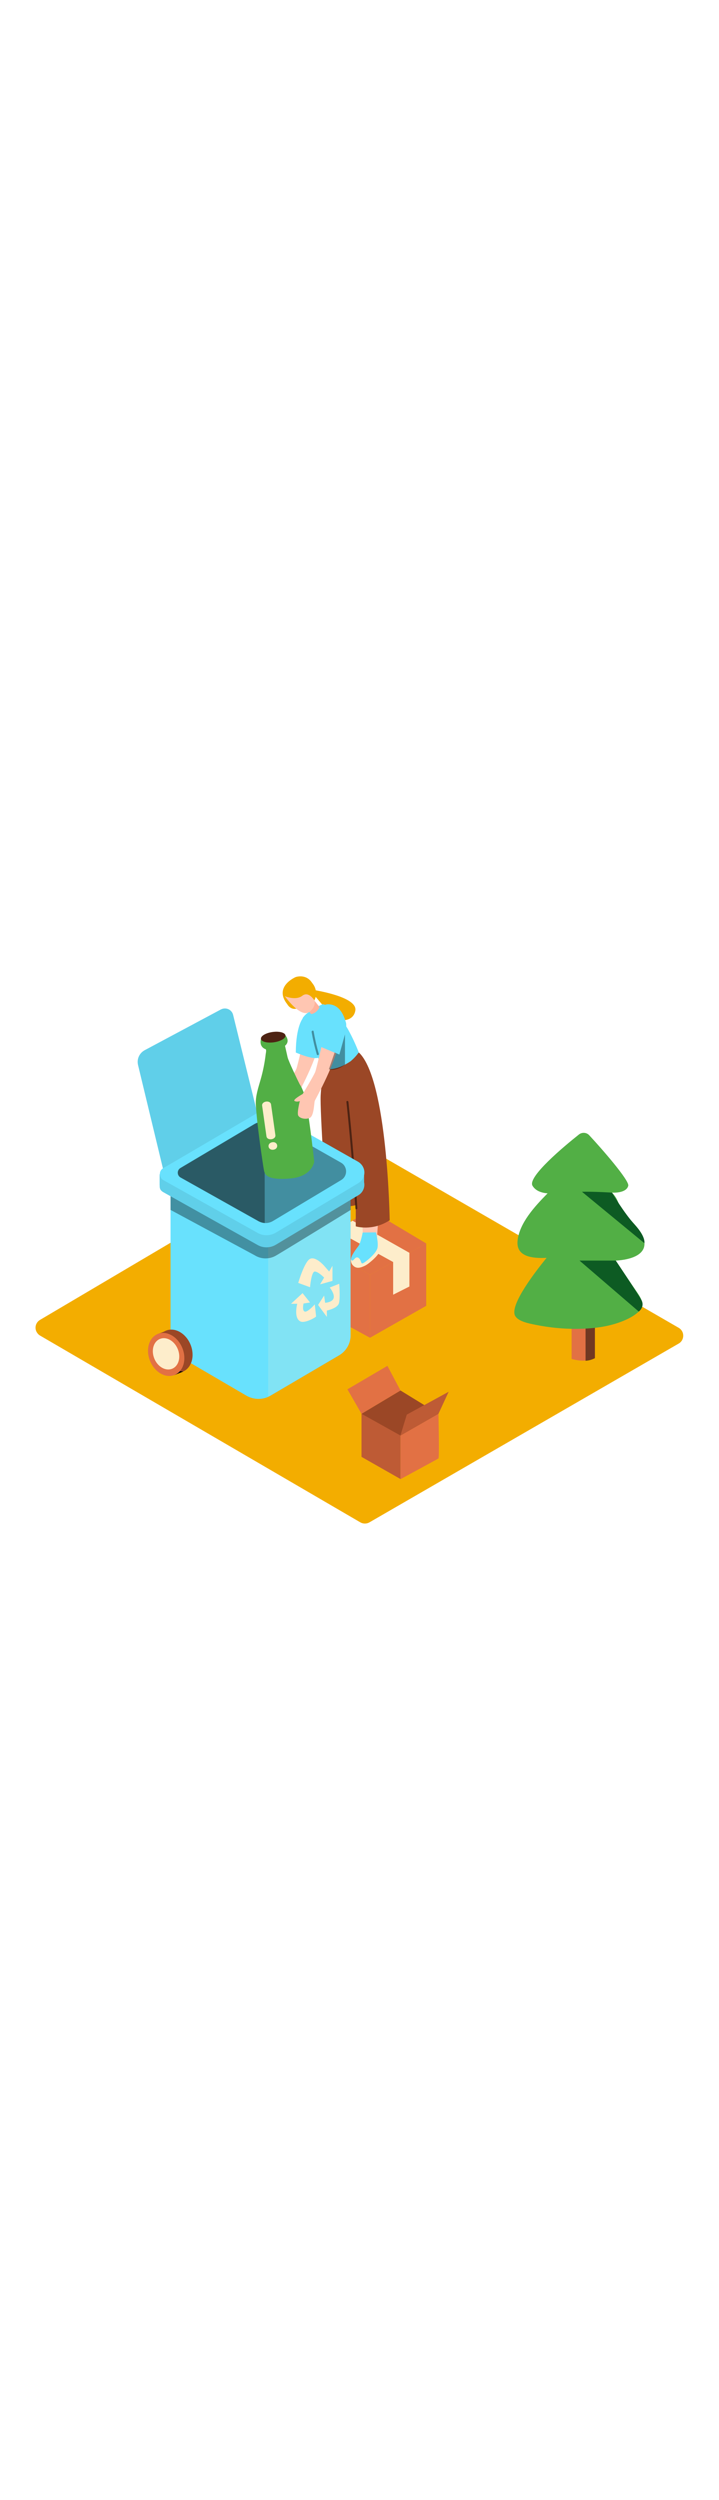 <svg version="1.1" id="Layer_1" xmlns="http://www.w3.org/2000/svg" xmlns:xlink="http://www.w3.org/1999/xlink" x="0px" y="0px" viewBox="0 0 500 500" style="width: 144px;" xml:space="preserve" data-imageid="recycling-1-17" imageName="Recycling 1" class="illustrations_image">
<style type="text/css">
	.st0_recycling-1-17{fill:#F3AD00;}
	.st1_recycling-1-17{opacity:0.32;fill:url(#SVGID_1_);enable-background:new    ;}
	.st2_recycling-1-17{opacity:0.32;fill:url(#SVGID_00000135684767508306030930000006330850749578830470_);enable-background:new    ;}
	.st3_recycling-1-17{opacity:0.32;fill:url(#SVGID_00000068649261352172740830000000357914684135578283_);enable-background:new    ;}
	.st4_recycling-1-17{opacity:0.32;fill:url(#SVGID_00000181785798309806799270000004205657039932233129_);enable-background:new    ;}
	.st5_recycling-1-17{fill:#E27144;}
	.st6_recycling-1-17{fill:#FDEDCB;}
	.st7_recycling-1-17{fill:#9B4726;}
	.st8_recycling-1-17{opacity:0.5;fill:#9B4726;enable-background:new    ;}
	.st9_recycling-1-17{fill:#FFC6B2;}
	.st10_recycling-1-17{fill:#68E1FD;}
	.st11_recycling-1-17{fill:#FFB39C;}
	.st12_recycling-1-17{opacity:0.5;enable-background:new    ;}
	.st13_recycling-1-17{opacity:0.17;fill:#FDEDCB;enable-background:new    ;}
	.st14_recycling-1-17{opacity:0.36;enable-background:new    ;}
	.st15_recycling-1-17{opacity:8.000000e-02;}
	.st16_recycling-1-17{opacity:0.37;enable-background:new    ;}
	.st17_recycling-1-17{opacity:8.000000e-02;enable-background:new    ;}
	.st18_recycling-1-17{fill:#52AF45;}
	.st19_recycling-1-17{fill:#0D5B23;}
</style>
<path id="Base_recycling-1-17" class="st0_recycling-1-17" d="M27.9,309.5l222.7,129.7c1.9,1.1,4.4,1.1,6.3,0L472,315c3-1.7,4-5.6,2.3-8.6c-0.6-1-1.4-1.8-2.3-2.3&#10;&#9;L246,173.6c-2-1.1-4.4-1.1-6.4,0l-211.8,125c-3,1.8-4,5.6-2.2,8.6c0,0,0,0,0,0C26.2,308.2,27,309,27.9,309.5z"/>
<g id="Shadow_recycling-1-17">
	
		<linearGradient id="SVGID_1_-recycling-1-17" gradientUnits="userSpaceOnUse" x1="206.648" y1="-1714.591" x2="225.058" y2="-1729.52" gradientTransform="matrix(1 0 0 1 0 2038.04)">
		<stop offset="0" style="stop-color:#000000;stop-opacity:3.000000e-02"/>
		<stop offset="0.97" style="stop-color:#000000"/>
	</linearGradient>
	<path class="st1_recycling-1-17" d="M217.2,284.4c-8.4-5.8,19,13.1,11.6,6l-51,27.7l33,18.5l61.1-33C268.5,300.8,220.7,286.7,217.2,284.4z"/>
	
		<linearGradient id="SVGID_00000123403512977241605750000003162022385781023382_-recycling-1-17" gradientUnits="userSpaceOnUse" x1="242.855" y1="-1624.181" x2="261.265" y2="-1639.121" gradientTransform="matrix(1 0 0 1 0 2038.04)">
		<stop offset="0" style="stop-color:#000000;stop-opacity:3.000000e-02"/>
		<stop offset="0.97" style="stop-color:#000000"/>
	</linearGradient>
	<path style="opacity:0.32;fill:url(#SVGID_00000123403512977241605750000003162022385781023382_);enable-background:new    ;" d="&#10;&#9;&#9;M253.4,374.8c-8.4-5.8,19,13.1,11.6,6l-51,27.7l33,18.5l61.1-33C304.7,391.2,256.9,377.1,253.4,374.8z"/>
	
		<linearGradient id="SVGID_00000026127434246034389040000011240320721416107699_-recycling-1-17" gradientUnits="userSpaceOnUse" x1="349.532" y1="-1691.415" x2="367.972" y2="-1706.365" gradientTransform="matrix(1 0 0 1 0 2038.04)">
		<stop offset="0" style="stop-color:#000000;stop-opacity:3.000000e-02"/>
		<stop offset="0.97" style="stop-color:#000000"/>
	</linearGradient>
	<path style="opacity:0.32;fill:url(#SVGID_00000026127434246034389040000011240320721416107699_);enable-background:new    ;" d="&#10;&#9;&#9;M402.9,318.2c-14.8,5.3-39,9.7-54.4,13c-0.1,0.2-0.3,0.3-0.5,0.4c-4,2-8.8,2-12.8,0l-15.6,8.4l33,18.5l61.1-33&#10;&#9;&#9;C412.4,324.4,412.9,321.5,402.9,318.2z"/>
	
		<linearGradient id="SVGID_00000152261132646218381160000002438714595753791667_-recycling-1-17" gradientUnits="userSpaceOnUse" x1="126.409" y1="-1685.582" x2="152.388" y2="-1706.662" gradientTransform="matrix(1 0 0 1 0 2038.04)">
		<stop offset="0" style="stop-color:#000000;stop-opacity:3.000000e-02"/>
		<stop offset="0.97" style="stop-color:#000000"/>
	</linearGradient>
	<path style="opacity:0.32;fill:url(#SVGID_00000152261132646218381160000002438714595753791667_);enable-background:new    ;" d="&#10;&#9;&#9;M166.6,314.6c-8.4-5.8-17.1-11.2-24.5-18.3l-64.2,38.8l69.4,38.6l76.1-43.4C220,327.7,170.1,317,166.6,314.6z"/>
</g>
<g id="Box_Close_recycling-1-17">
	<path class="st5_recycling-1-17" d="M257.3,311v-43.7l39.1-21.8v43.3L257.3,311z"/>
	<path class="st5_recycling-1-17" d="M257.3,267.3l-38-21.8c0,0-1.1,44,0,44.7s38,20.8,38,20.8V267.3z"/>
	<polygon class="st5_recycling-1-17" points="219.3,245.5 257.3,222.2 296.4,245.5 257.3,267.3 &#9;"/>
	<polygon class="st6_recycling-1-17" points="233.8,236.6 273.4,258.4 273.4,281.1 284.7,275.4 284.7,252 245.2,229.7 &#9;"/>
</g>
<g id="Box_Open_recycling-1-17">
	<path class="st5_recycling-1-17" d="M278.5,409.1v-30.3l-27.1-15.1v30L278.5,409.1z"/>
	<path class="st5_recycling-1-17" d="M278.5,378.9l26.4-15.1c0,0,0.7,30.5,0,31s-26.4,14.4-26.4,14.4V378.9z"/>
	<polygon class="st7_recycling-1-17" points="304.9,363.8 278.5,347.6 251.4,363.8 278.5,378.9 &#9;"/>
	<polygon class="st5_recycling-1-17" points="251.4,363.8 241.6,346.8 269.4,330.5 278.5,347.6 &#9;"/>
	<polygon class="st5_recycling-1-17" points="304.9,363.8 312,348.5 282.9,364.4 278.5,378.9 &#9;"/>
	<path class="st8_recycling-1-17" d="M278.5,409.1v-30.3l-27.1-15.1v30L278.5,409.1z"/>
	<polygon class="st8_recycling-1-17" points="304.9,363.8 312,348.5 282.9,364.4 278.5,378.9 &#9;"/>
</g>
<g id="Character_recycling-1-17">
	<path class="st9_recycling-1-17" d="M212,99.8c0,0-4.9,21.9-5.9,24.4s-8.7,15.3-8.7,15.3s-7.3,4-5.6,4.9c1.1,0.5,2.4,0.5,3.6,0&#10;&#9;&#9;c0,0-2.1,8.2-1.1,10.1s5,2.9,8,1.6s3-10.4,3.5-11.7s15.9-27.8,17.4-44.6S212,99.8,212,99.8z"/>
	<path class="st10_recycling-1-17 targetColor" d="M210.6,89.1c0,0-4.8,5.4-4.9,23.8c0,0,13.8,6.1,16.6,3l3.4-17.3" style="fill: rgb(104, 225, 253);"/>
	<path class="st9_recycling-1-17" d="M244.5,164.4c0,0,3,24.6,4.7,30.8s3.2,45.8,3.2,45.8s5.3,3.8,9.8,0c0,0,2.4-32,1.1-40.5s0-42.2,0-42.2"/>
	<path class="st9_recycling-1-17" d="M227.1,157.3c0,0-0.6,18.1,0,24.1s3.2,43.9,3.2,43.9c2.5,2.2,6.2,2.2,8.8,0c0,0,2.9-18.8,2.6-22.4&#10;&#9;&#9;s-0.9-48.8-0.9-48.8"/>
	<path class="st0_recycling-1-17" d="M219.6,69.7c0,0.1,29.2,4.6,27.5,14.1S232.9,90,232.9,90l-14.6-17.2"/>
	<path class="st6_recycling-1-17" d="M244.5,255.1c-0.9,1.9-0.5,4.2,1,5.7c2.5,2.7,5.8,1.4,8.6,0c2.8-1.4,10.7-8.4,9.6-10.2s-1.5-9.6-1.5-9.6"/>
	<path class="st10_recycling-1-17 targetColor" d="M252.2,237.9c0,0-1.3,7.3-3.1,9.6s-6.1,8.1-4.7,9.6c1.4,1.5,2.4-3,4.7-1.7s1.6,4.5,3.2,3.9s9.4-6.8,10.2-10.7&#10;&#9;&#9;s-1.1-10.8-1.1-10.8" style="fill: rgb(104, 225, 253);"/>
	<path class="st6_recycling-1-17" d="M216.8,235.9c0,0-0.3,4.3,3.6,5.2s8.8-1.6,11-2.6s10.2-7.8,10.2-7.8l-0.9-9.4"/>
	<path class="st10_recycling-1-17 targetColor" d="M230,220.6c0,0-2.4,5.9-6.6,8s-7.6,6.4-6.6,7.2s3-2,4.1-1.3s1.1,4.2,2.4,3.4s4.2,1.4,8.1-1.3s2.7-3.8,6-5&#10;&#9;&#9;s3.3-10.4,3.3-10.4S232.4,223.1,230,220.6z" style="fill: rgb(104, 225, 253);"/>
	<path class="st7_recycling-1-17" d="M226.4,124.4c-2,5.9-3.1,12-3.4,18.2c-0.6,11,3.9,75.2,3.9,75.2c6.6,2.4,13.7,2.8,20.5,1.1v14.7&#10;&#9;&#9;c0,0,11.3,3.7,23.6-4.2c0,0-1.4-97.5-21.4-116.5"/>
	<path class="st10_recycling-1-17 targetColor" d="M243.9,118.9c2.1-1.8,4-3.8,5.6-6.1c-2.2-5.6-4.7-11-7.6-16.2c-4.4-7.1-8.7-15.2-17.4-17.3&#10;&#9;&#9;c-3.5,1.5-6.8,3.4-9.9,5.6c-1.6,1.1-3,2.4-4.1,4c-0.2,7,0.4,11.4,4.6,16.7s7,13.9,9.8,18.5C231.1,125.6,238,122.9,243.9,118.9z" style="fill: rgb(104, 225, 253);"/>
	<path class="st11_recycling-1-17" d="M218.6,76.8l3.7,4.6c0,0-2,4.3-5.9,4.8l-2.4-2.8"/>
	<path class="st0_recycling-1-17" d="M210.4,80.1c-7.1,6-10.6-0.7-10.6-0.7c-9.8-12.3,5.8-18.9,5.8-18.9s12.2-4.4,14.2,12.9"/>
	<path class="st9_recycling-1-17" d="M198.1,73.8c0,0,11.1,15.8,17.3,10.7s2.2-10.4,2.2-10.4s-5.6-10.7-12.4-9S198.1,73.8,198.1,73.8z"/>
	<path class="st0_recycling-1-17" d="M198.1,73.8c0,0,7.6,3.2,12.1-0.3s8.4,3.2,8.4,3.2c1.9-3.6,1.5-8-0.9-11.3c-2.4-3.5-11.1-6.1-15.5-2.8&#10;&#9;&#9;C197.7,66,194.9,71.3,198.1,73.8z"/>
	<path class="st12_recycling-1-17" d="M242.3,147.2c-0.1-0.9-1.5-0.9-1.4,0c2.6,24.6,4.7,49.3,6.2,73.9c0,0.4,0.3,0.7,0.7,0.7&#10;&#9;&#9;c0.4,0,0.7-0.3,0.7-0.7C247,196.5,244.9,171.8,242.3,147.2z"/>
	<path class="st10_recycling-1-17 targetColor" d="M243.8,213.8v95.6c0,5.6-3,10.8-7.8,13.7l-47.7,28c-5.3,3.2-12,3.1-17.3-0.1l-52.4-30.6V208.1" style="fill: rgb(104, 225, 253);"/>
	<path class="st13_recycling-1-17" d="M186.5,211.1v140.7c0.6-0.3,1.2-0.6,1.8-0.9l47.7-28c4.9-2.8,7.8-8.1,7.8-13.7v-95.5L186.5,211.1z"/>
	<path class="st14_recycling-1-17" d="M118.6,212.7v9.5l58.5,31.5c4.6,2.9,10.5,2.9,15.2,0c8.3-4.9,51.6-31.5,51.6-31.5v-8.4"/>
	<path class="st10_recycling-1-17 targetColor" d="M113.4,209.8l65.8,36.8c3.9,2.2,8.7,2.1,12.6-0.2l57.4-34.4c4.1-2.4,5.4-7.7,2.9-11.7c-0.8-1.3-1.8-2.3-3.1-3&#10;&#9;&#9;l-57.6-32.6c-4.9-2.8-10.9-2.7-15.7,0.2l-62.4,37c-2.2,1.3-2.9,4.2-1.6,6.4C112.1,208.8,112.7,209.4,113.4,209.8L113.4,209.8z" style="fill: rgb(104, 225, 253);"/>
	<polygon class="st10_recycling-1-17 targetColor" points="111,205.4 111,197.3 114.8,202.2 &#9;" style="fill: rgb(104, 225, 253);"/>
	<polygon class="st10_recycling-1-17 targetColor" points="253.2,196.4 253.2,204.8 249.8,202.1 &#9;" style="fill: rgb(104, 225, 253);"/>
	<g class="st15_recycling-1-17">
		<path d="M113.4,209.8l65.8,36.8c3.9,2.2,8.7,2.1,12.6-0.2l57.4-34.4c4.1-2.4,5.4-7.7,2.9-11.7c-0.8-1.3-1.8-2.3-3.1-3l-57.6-32.6&#10;&#9;&#9;&#9;c-4.9-2.8-10.9-2.7-15.7,0.2l-62.4,37c-2.2,1.3-2.9,4.2-1.6,6.4C112.1,208.8,112.7,209.4,113.4,209.8L113.4,209.8z"/>
		<polygon points="111,205.4 111,197.3 114.8,202.2 &#9;&#9;"/>
		<polygon points="253.2,196.4 253.2,204.8 249.8,202.1 &#9;&#9;"/>
	</g>
	<path class="st10_recycling-1-17 targetColor" d="M113.4,201.4l65.8,36.8c3.9,2.2,8.7,2.1,12.6-0.2l57.4-34.4c4.1-2.4,5.4-7.7,3-11.7c-0.8-1.3-1.8-2.3-3.1-3.1&#10;&#9;&#9;l-57.6-32.6c-4.9-2.8-10.9-2.7-15.7,0.1l-62.4,37c-2.2,1.3-2.9,4.2-1.5,6.4C112.1,200.4,112.7,201,113.4,201.4L113.4,201.4z" style="fill: rgb(104, 225, 253);"/>
	<path class="st16_recycling-1-17" d="M125.5,199.7l54.1,30.3c3.2,1.8,7.2,1.8,10.4-0.2l47.2-28.3c3.3-1.9,4.5-6.2,2.5-9.6c-0.6-1.1-1.6-2-2.7-2.6&#10;&#9;&#9;l-47.3-26.8c-4-2.3-8.9-2.2-12.9,0.1l-51.4,30.5c-1.8,1.1-2.4,3.4-1.3,5.3C124.5,198.9,124.9,199.4,125.5,199.7L125.5,199.7z"/>
	<path class="st10_recycling-1-17 targetColor" d="M113.3,193.4L96,121.6c-1-4.1,0.9-8.3,4.6-10.3l53-28.3c2.9-1.5,6.4-0.5,8,2.4c0,0,0,0,0,0&#10;&#9;&#9;c0.2,0.4,0.4,0.9,0.5,1.3l16.8,68.2L113.3,193.4z" style="fill: rgb(104, 225, 253);"/>
	<path class="st17_recycling-1-17" d="M113.3,193.4L96,121.6c-1-4.1,0.9-8.3,4.6-10.3l53-28.3c2.9-1.5,6.4-0.5,8,2.4c0,0,0,0,0,0&#10;&#9;&#9;c0.2,0.4,0.4,0.9,0.5,1.3l16.8,68.2L113.3,193.4z"/>
	<path class="st16_recycling-1-17" d="M184,160.9c-2.5-0.1-5,0.5-7.1,1.8l-51.3,30.4c-1.8,1.1-2.4,3.4-1.3,5.2c0,0,0,0,0,0c0.3,0.6,0.8,1.1,1.4,1.4&#10;&#9;&#9;l54.1,30.3c1.3,0.7,2.8,1.2,4.3,1.3L184,160.9z"/>
	
		<ellipse transform="matrix(0.923 -0.384 0.384 0.923 -113.761 71.268)" class="st7_recycling-1-17" cx="121.4" cy="320.3" rx="12.1" ry="15.4"/>
	<polyline class="st7_recycling-1-17" points="109.5,308.5 116.7,305.7 117.1,309.9 &#9;"/>
	<polygon points="121.3,336.9 127.4,334.5 122.8,333.8 &#9;"/>
	
		<ellipse transform="matrix(0.923 -0.384 0.384 0.923 -115.103 69.256)" class="st5_recycling-1-17" cx="115.7" cy="322.6" rx="12.1" ry="15.4"/>
	
		<ellipse transform="matrix(0.923 -0.384 0.384 0.923 -114.953 69.154)" class="st6_recycling-1-17" cx="115.6" cy="322.2" rx="8.8" ry="11.2"/>
	<path class="st18_recycling-1-17" d="M181.5,103.5c0,0-1.8,5.2,3.2,7.1c0.7,0.3,0.2,2.7,0.1,3.2c-0.7,6.1-1.9,12.1-3.6,18&#10;&#9;&#9;c-1.6,5.6-3.6,11.4-3.3,17.2c0.3,4.5,0.7,9,1.2,13.5c1,8.8,2.2,17.5,3.5,26.2c0.3,2.1,0.6,4.1,1,6.1c0.5,3.1,2.6,6.9,18.1,5.6&#10;&#9;&#9;s16.8-11.7,16.8-11.7c-0.5-4.9-1.1-9.8-1.7-14.7c-1.1-8.9-2.3-17.9-4-26.7c-0.8-4-0.5-4.2-2.2-8.1c-0.6-1.5-1.3-3-2.2-4.3&#10;&#9;&#9;c-1.4-2.7-7.7-15.8-8.4-18.7c-0.6-2.7-1.2-5.3-1.8-8c0,0,3.8-2.6,0.4-7.1"/>
	<path class="st6_recycling-1-17" d="M182.3,149.9l3,21.2c0.5,3.3,6.7,2.4,6.2-0.9l-3-21.2C188,145.7,181.8,146.6,182.3,149.9z"/>
	<path class="st6_recycling-1-17" d="M189.4,175.2c-4,0.6-3.3,5.7,0.7,5.2S193.4,174.6,189.4,175.2z"/>
	<path class="st9_recycling-1-17" d="M225.1,102c0,0-4.9,21.8-5.9,24.4s-8.7,15.3-8.7,15.3s-7.3,4-5.6,4.9c1.1,0.5,2.4,0.5,3.6,0&#10;&#9;&#9;c0,0-2.1,8.2-1.1,10.1s5,2.9,8,1.6s3-10.4,3.5-11.8s15.8-27.8,17.4-44.6S225.1,102,225.1,102z"/>
	<path class="st10_recycling-1-17 targetColor" d="M222.5,92.2c0,0-2.1-13.1,6-12.8s10.8,8.3,12.1,12.8s-4.6,22.2-4.6,22.2l-16.4-6.9L222.5,92.2z" style="fill: rgb(104, 225, 253);"/>
	<path class="st16_recycling-1-17" d="M228.7,124.5l4-11.6l3.3,1.4l3.9-14v21C239.9,121.3,233.8,126.3,228.7,124.5z"/>
	<path class="st16_recycling-1-17" d="M221.7,113.8c-1.5-5.1-2.7-10.4-3.6-15.6c-0.1-0.9-1.5-0.5-1.4,0.4c0.9,5.3,2.1,10.5,3.6,15.6&#10;&#9;&#9;c0.1,0.4,0.5,0.6,0.9,0.5C221.6,114.5,221.8,114.2,221.7,113.8z"/>
	<path class="st6_recycling-1-17" d="M225.4,261c0,0-5.6-6.5-9.6-4.9c-4,1.6-8.4,16.8-8.4,16.8l8.2,3c0,0,0.9-10.9,3.3-10.9s6.5,4.2,6.5,4.2&#10;&#9;&#9;l-2.8,4.7l8.6-2.4V261l-2.3,4L225.4,261z"/>
	<path class="st6_recycling-1-17" d="M229.3,276.1c0,0,3.6,4.4,2.7,7.4s-5.9,3.2-5.9,3.2l-0.7-5l-4.2,6.5l6.1,8.3v-4.4c0,0,7.4-1.5,8.4-5.1&#10;&#9;&#9;s0.2-13.5,0.2-13.5L229.3,276.1z"/>
	<path class="st6_recycling-1-17" d="M210.4,280c0,0-8.6,7.9-8,7.4h4.3c0,0-2.7,10,2.3,12.3c3.2,1.4,10.8-3,10.8-3.5s-0.9-8.4-0.9-8.4s-5,5.7-7,5&#10;&#9;&#9;s-0.8-5.6-0.8-5.6l4.5-0.7L210.4,280z"/>
	<ellipse transform="matrix(0.99 -0.14 0.14 0.99 -12.424 27.55)" class="st7_recycling-1-17" cx="190" cy="102.3" rx="8.6" ry="3.6"/>
	<ellipse transform="matrix(0.99 -0.14 0.14 0.99 -12.424 27.55)" class="st12_recycling-1-17" cx="190" cy="102.3" rx="8.6" ry="3.6"/>
</g>
<g id="Plant_recycling-1-17">
	<path class="st5_recycling-1-17" d="M413.7,325v-74.6h-16.2v75.3C403.1,327.3,409,327.5,413.7,325z"/>
	<path class="st12_recycling-1-17" d="M407.2,250.6V327c2.3-0.1,4.5-0.8,6.5-1.8v-74.6H407.2z"/>
	<path class="st18_recycling-1-17" d="M428.2,257.4c10.1-0.5,23.1-4.1,19.3-15.4c-2.2-6.7-9.1-12.5-13.5-17.8s-3.4-8.8-8.4-14&#10;&#9;&#9;c4.2,0.2,10.3-0.6,11.3-4.8c0.9-3.6-18.6-25.9-27.1-35c-1.9-2.1-5.1-2.3-7.3-0.5c-10.1,8-35.8,29.4-32.2,35.5&#10;&#9;&#9;c2.2,3.7,6.5,5,10.5,5.3c-9.2,9.3-19.8,20.9-20.9,33.2c-0.9,10.7,10,12.1,20.2,11.6c-7,8.6-26.2,33-21.8,40.4&#10;&#9;&#9;c2.3,3.9,9.8,5.2,14.1,6.1c9.5,1.9,19.2,2.9,29,2.8c9.7-0.1,19.6-1.1,28.8-4.3c4.9-1.7,10.2-4.1,14-7.7c4.5-4.2,2-8.7-0.9-13&#10;&#9;&#9;C438.2,272.4,433.2,264.9,428.2,257.4z"/>
	<path class="st19_recycling-1-17" d="M425.6,210.2c0,0-12.3-0.8-20.9-0.6l43.4,35.7c0,0,1.2-4.2-6.5-12.6S425.6,210.2,425.6,210.2z"/>
	<path class="st19_recycling-1-17" d="M428.2,257.4H403l41.2,35.4c0,0,4.5-3.3,1.8-8.1S428.2,257.4,428.2,257.4z"/>
</g>
</svg>